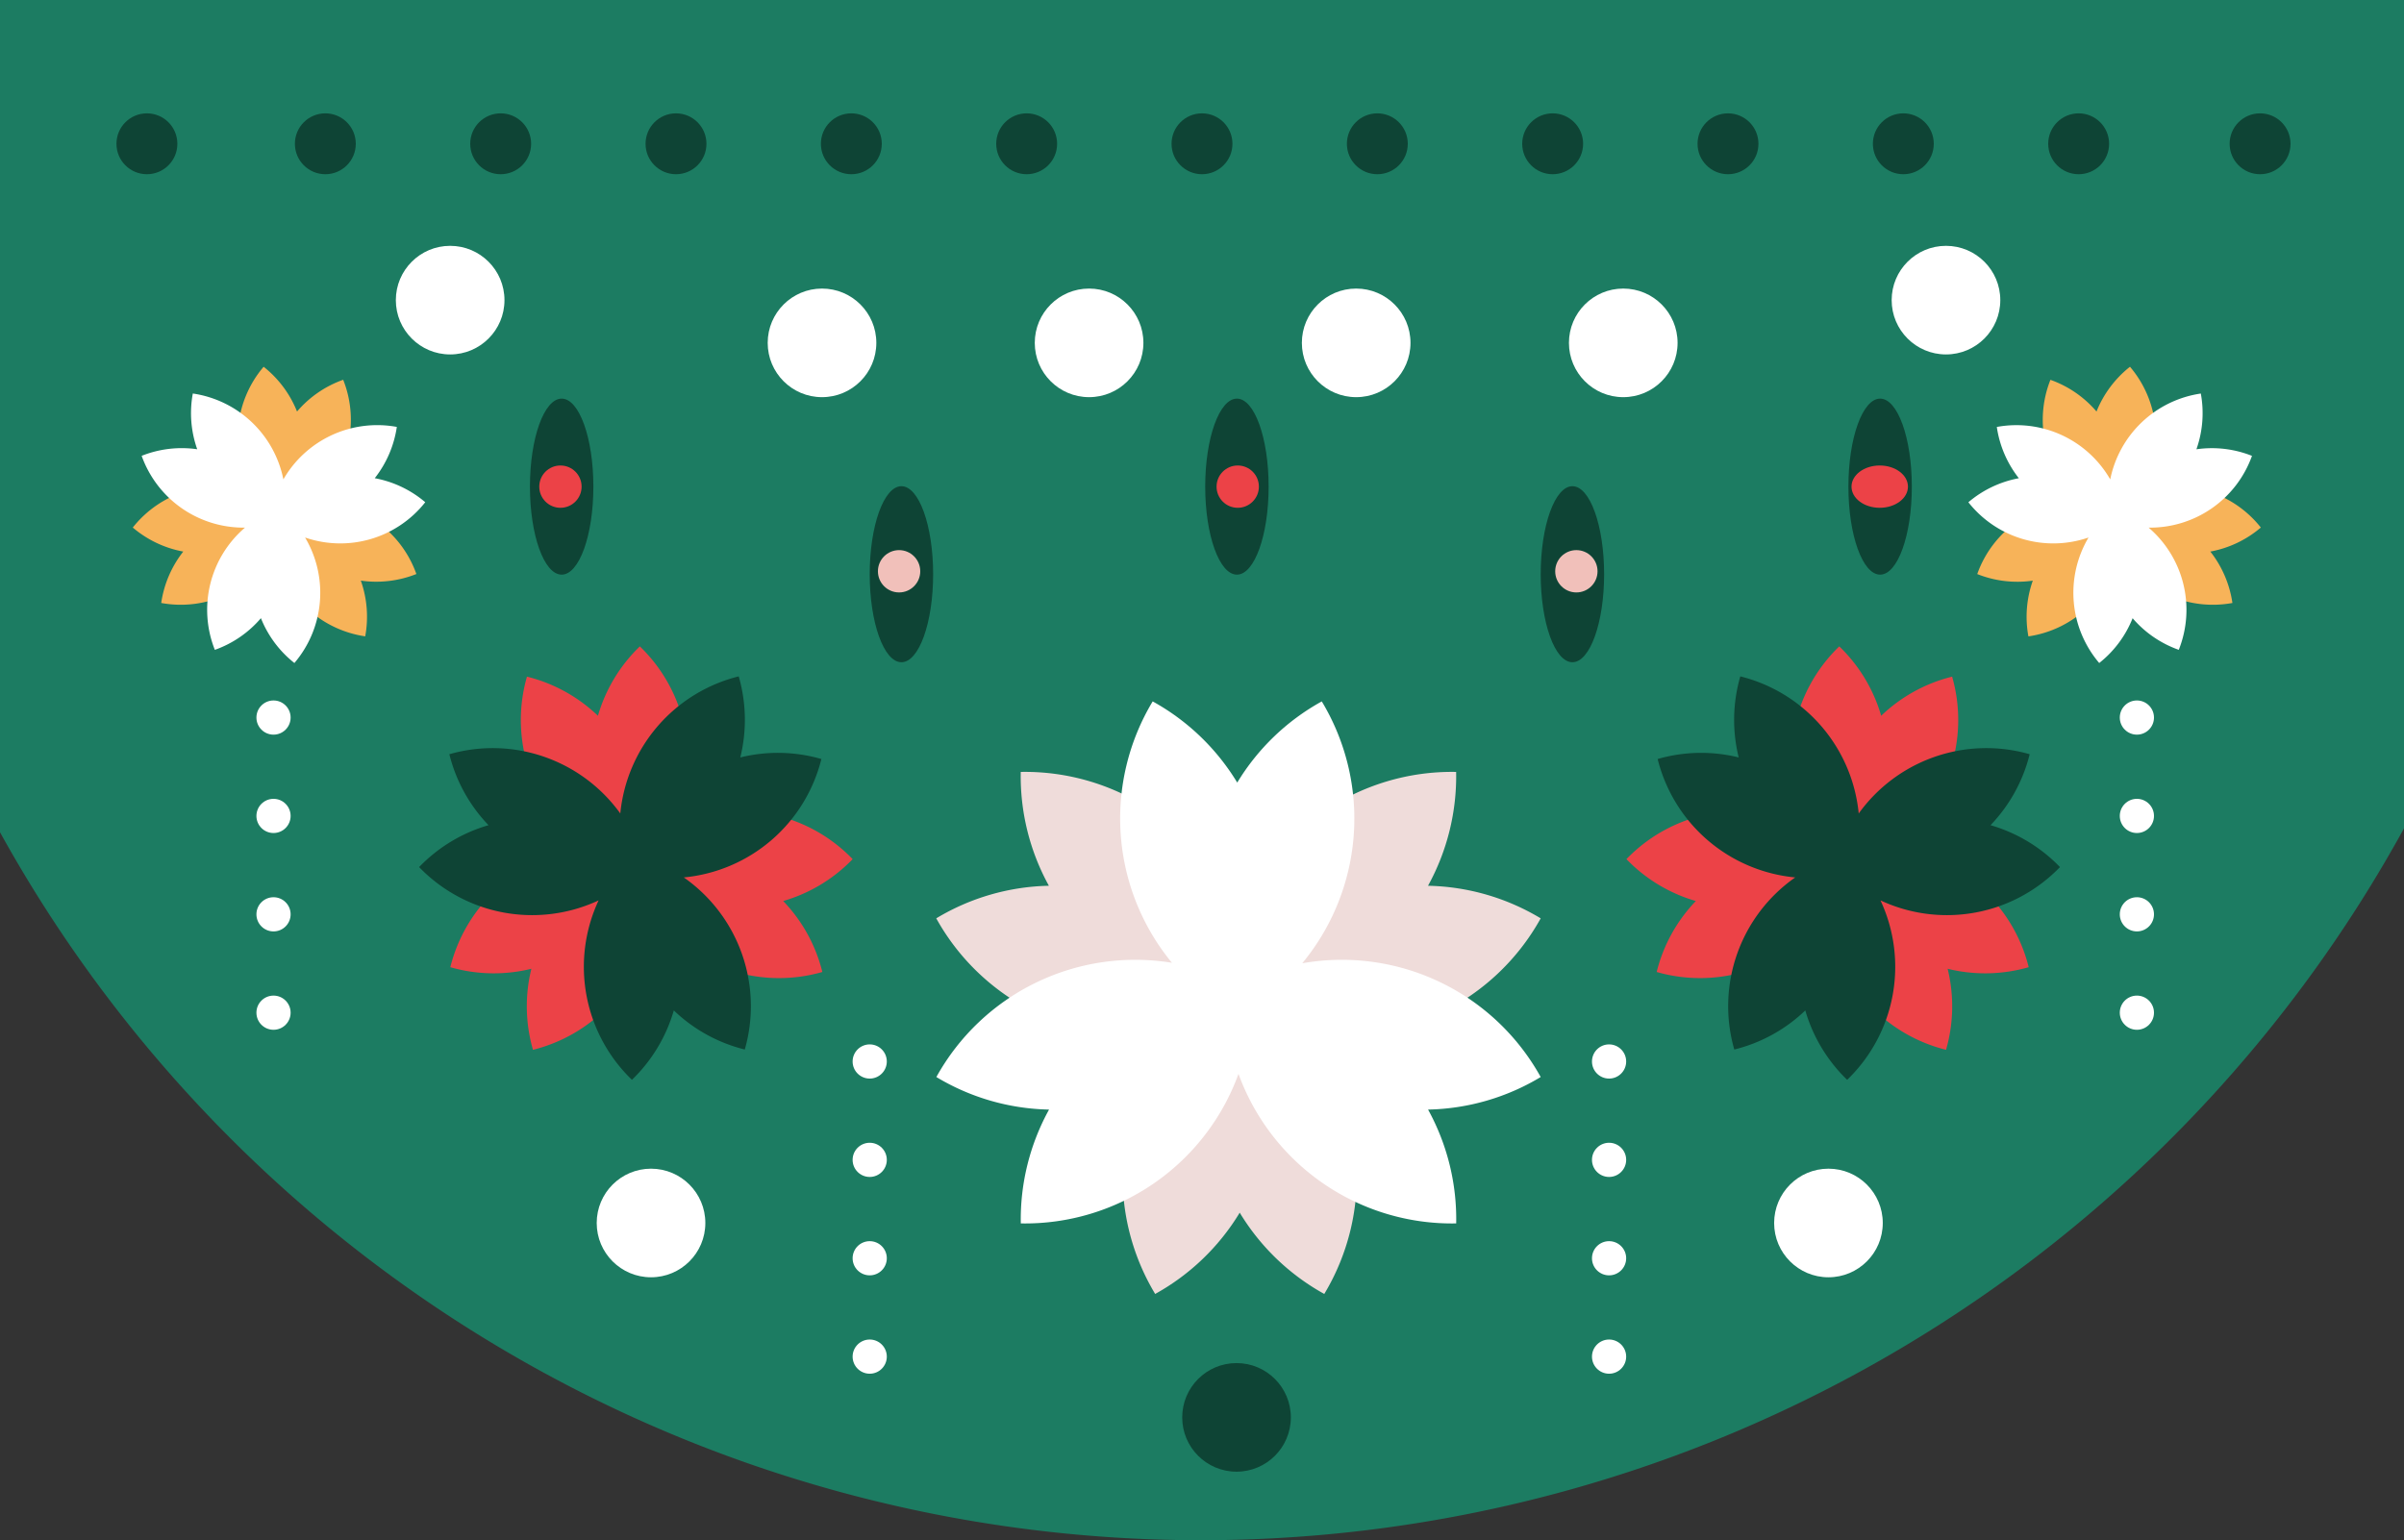 <svg id="Layer_2" data-name="Layer 2" xmlns="http://www.w3.org/2000/svg" width="360" height="230.72" viewBox="0 0 360 230.72">
  <rect x="0" y="0" width="360" height="230.72" fill="#333333" stroke="none"/>
  <g id="Layer_1" data-name="Layer 1">
    <path id="Path_68" data-name="Path 68" d="M360,124.083V0H0V124.666a205.507,205.507,0,0,0,360-.582Z" fill="#1c7c62"/>
    <ellipse id="Ellipse_65" data-name="Ellipse 65" cx="8.134" cy="8.134" rx="8.134" ry="8.134" transform="translate(114.963 43.226)" fill="#fff"/>
    <ellipse id="Ellipse_66" data-name="Ellipse 66" cx="8.134" cy="8.134" rx="8.134" ry="8.134" transform="translate(154.957 43.226)" fill="#fff"/>
    <ellipse id="Ellipse_67" data-name="Ellipse 67" cx="8.134" cy="8.134" rx="8.134" ry="8.134" transform="translate(194.954 43.226)" fill="#fff"/>
    <ellipse id="Ellipse_68" data-name="Ellipse 68" cx="8.134" cy="8.134" rx="8.134" ry="8.134" transform="translate(234.95 43.226)" fill="#fff"/>
    <ellipse id="Ellipse_69" data-name="Ellipse 69" cx="8.134" cy="8.134" rx="8.134" ry="8.134" transform="translate(283.277 36.826)" fill="#fff"/>
    <ellipse id="Ellipse_70" data-name="Ellipse 70" cx="8.134" cy="8.134" rx="8.134" ry="8.134" transform="translate(59.277 36.826)" fill="#fff"/>
    <ellipse id="Ellipse_71" data-name="Ellipse 71" cx="8.134" cy="8.134" rx="8.134" ry="8.134" transform="translate(89.357 175.066)" fill="#fff"/>
    <ellipse id="Ellipse_72" data-name="Ellipse 72" cx="8.134" cy="8.134" rx="8.134" ry="8.134" transform="translate(265.677 175.066)" fill="#fff"/>
    <ellipse id="Ellipse_73" data-name="Ellipse 73" cx="8.134" cy="8.134" rx="8.134" ry="8.134" transform="translate(177.037 204.186)" fill="#0e4435"/>
    <ellipse id="Ellipse_74" data-name="Ellipse 74" cx="4.749" cy="13.184" rx="4.749" ry="13.184" transform="translate(230.72 72.832)" fill="#0e4435"/>
    <ellipse id="Ellipse_75" data-name="Ellipse 75" cx="4.749" cy="13.184" rx="4.749" ry="13.184" transform="translate(130.24 72.832)" fill="#0e4435"/>
    <ellipse id="Ellipse_76" data-name="Ellipse 76" cx="4.749" cy="13.184" rx="4.749" ry="13.184" transform="translate(180.48 59.712)" fill="#0e4435"/>
    <ellipse id="Ellipse_77" data-name="Ellipse 77" cx="4.749" cy="13.184" rx="4.749" ry="13.184" transform="translate(79.36 59.712)" fill="#0e4435"/>
    <ellipse id="Ellipse_78" data-name="Ellipse 78" cx="4.749" cy="13.184" rx="4.749" ry="13.184" transform="translate(276.8 59.712)" fill="#0e4435"/>
    <circle id="Ellipse_79" data-name="Ellipse 79" cx="4.56" cy="4.56" r="4.56" transform="translate(44.16 16.979)" fill="#0e4435"/>
    <circle id="Ellipse_80" data-name="Ellipse 80" cx="4.56" cy="4.56" r="4.56" transform="translate(70.416 16.979)" fill="#0e4435"/>
    <circle id="Ellipse_81" data-name="Ellipse 81" cx="4.56" cy="4.56" r="4.56" transform="translate(96.672 16.979)" fill="#0e4435"/>
    <circle id="Ellipse_82" data-name="Ellipse 82" cx="4.56" cy="4.56" r="4.56" transform="translate(122.928 16.979)" fill="#0e4435"/>
    <circle id="Ellipse_83" data-name="Ellipse 83" cx="4.56" cy="4.56" r="4.56" transform="translate(149.184 16.979)" fill="#0e4435"/>
    <circle id="Ellipse_84" data-name="Ellipse 84" cx="4.56" cy="4.56" r="4.56" transform="translate(175.44 16.979)" fill="#0e4435"/>
    <circle id="Ellipse_85" data-name="Ellipse 85" cx="4.56" cy="4.56" r="4.56" transform="translate(201.696 16.979)" fill="#0e4435"/>
    <circle id="Ellipse_86" data-name="Ellipse 86" cx="4.56" cy="4.56" r="4.56" transform="translate(227.952 16.979)" fill="#0e4435"/>
    <circle id="Ellipse_87" data-name="Ellipse 87" cx="4.56" cy="4.56" r="4.56" transform="translate(254.208 16.979)" fill="#0e4435"/>
    <circle id="Ellipse_88" data-name="Ellipse 88" cx="4.56" cy="4.56" r="4.56" transform="translate(280.464 16.979)" fill="#0e4435"/>
    <circle id="Ellipse_89" data-name="Ellipse 89" cx="4.56" cy="4.56" r="4.56" transform="translate(306.72 16.979)" fill="#0e4435"/>
    <circle id="Ellipse_90" data-name="Ellipse 90" cx="4.56" cy="4.56" r="4.56" transform="translate(333.888 16.979)" fill="#0e4435"/>
    <circle id="Ellipse_91" data-name="Ellipse 91" cx="4.56" cy="4.56" r="4.56" transform="translate(17.44 16.979)" fill="#0e4435"/>
    <path id="Path_69" data-name="Path 69" d="M438.14,383.27a34.045,34.045,0,0,0,35.709,17.04,34.013,34.013,0,0,0-2.928,39.226,34.035,34.035,0,0,0,12.662-12.176,34.035,34.035,0,0,0,12.662,12.176,34.013,34.013,0,0,0-2.88-39.152,34.045,34.045,0,0,0,35.29-17.114,34.022,34.022,0,0,0-16.874-4.88,33.991,33.991,0,0,0,4.211-17.053,34.01,34.01,0,0,0-32.6,22.4,34.01,34.01,0,0,0-32.6-22.4,34.029,34.029,0,0,0,4.214,17.053A34,34,0,0,0,438.14,383.27Z" transform="translate(-297.935 -245.705)" fill="#efdcda"/>
    <path id="Path_70" data-name="Path 70" d="M528.689,384.606a34.045,34.045,0,0,0-35.709-17.04,34.01,34.01,0,0,0,2.925-39.226,33.993,33.993,0,0,0-12.659,12.16,34.027,34.027,0,0,0-12.662-12.16,34.01,34.01,0,0,0,2.88,39.152,34.042,34.042,0,0,0-35.274,17.114,33.968,33.968,0,0,0,16.874,4.877,34.045,34.045,0,0,0-4.23,17.053,34.013,34.013,0,0,0,32.6-22.4,34.013,34.013,0,0,0,32.6,22.4,34.006,34.006,0,0,0-4.211-17.053A33.986,33.986,0,0,0,528.689,384.606Z" transform="translate(-297.969 -223.271)" fill="#fff"/>
    <path id="Path_71" data-name="Path 71" d="M222.208,307.114a23.536,23.536,0,0,0,9.123,25.782,23.51,23.51,0,0,0-20.6,17.741,23.526,23.526,0,0,0,12.138.237,23.491,23.491,0,0,0,.24,12.138,23.5,23.5,0,0,0,17.734-20.534,23.53,23.53,0,0,0,25.6,8.877,23.494,23.494,0,0,0-5.862-10.63,23.543,23.543,0,0,0,10.4-6.275,23.507,23.507,0,0,0-26.88-4.989,23.507,23.507,0,0,0-4.989-26.88,23.5,23.5,0,0,0-6.275,10.394,23.5,23.5,0,0,0-10.624-5.859Z" transform="translate(-143.296 -205.754)" fill="#ec4247"/>
    <path id="Path_72" data-name="Path 72" d="M244.9,372.518a23.533,23.533,0,0,0-9.133-25.779A23.51,23.51,0,0,0,256.37,329a23.5,23.5,0,0,0-12.141-.237,23.5,23.5,0,0,0-.237-12.141,23.51,23.51,0,0,0-17.734,20.538,23.533,23.533,0,0,0-25.6-8.877,23.517,23.517,0,0,0,5.866,10.63,23.5,23.5,0,0,0-10.394,6.275,23.507,23.507,0,0,0,26.88,4.989A23.507,23.507,0,0,0,228,377.055a23.542,23.542,0,0,0,6.272-10.394A23.5,23.5,0,0,0,244.9,372.518Z" transform="translate(-133.368 -215.302)" fill="#0e4435"/>
    <path id="Path_73" data-name="Path 73" d="M81.734,171.68a16.227,16.227,0,0,0-1.6,18.8,16.221,16.221,0,0,0-17.994,5.286,16.173,16.173,0,0,0,7.558,3.6,16.218,16.218,0,0,0-3.3,7.7A16.211,16.211,0,0,0,83.382,199.2a16.237,16.237,0,0,0,13.565,12.864,16.237,16.237,0,0,0-.659-8.349,16.233,16.233,0,0,0,8.32-.986,16.208,16.208,0,0,0-15.472-10.79,16.218,16.218,0,0,0,4.512-18.307,16.208,16.208,0,0,0-6.912,4.755A16.214,16.214,0,0,0,81.734,171.68Z" transform="translate(-42.255 -116.742)" fill="#f7b359"/>
    <path id="Path_74" data-name="Path 74" d="M89.164,224.581a16.23,16.23,0,0,0,1.6-18.8,16.2,16.2,0,0,0,17.994-5.286,16.231,16.231,0,0,0-7.562-3.6,16.211,16.211,0,0,0,3.306-7.68,16.214,16.214,0,0,0-16.989,7.856A16.227,16.227,0,0,0,73.951,184.21a16.2,16.2,0,0,0,.659,8.349,16.23,16.23,0,0,0-8.32.986A16.208,16.208,0,0,0,81.762,204.3,16.211,16.211,0,0,0,77.25,222.61a16.2,16.2,0,0,0,6.9-4.746A16.218,16.218,0,0,0,89.164,224.581Z" transform="translate(-45.077 -125.263)" fill="#fff"/>
    <path id="Path_75" data-name="Path 75" d="M948.164,171.68a16.227,16.227,0,0,1,1.6,18.8,16.221,16.221,0,0,1,17.994,5.286,16.17,16.17,0,0,1-7.562,3.6,16.22,16.22,0,0,1,3.306,7.7,16.221,16.221,0,0,1-16.989-7.859,16.224,16.224,0,0,1-13.562,12.864,16.2,16.2,0,0,1,.659-8.349,16.23,16.23,0,0,1-8.32-.986,16.208,16.208,0,0,1,15.472-10.79,16.218,16.218,0,0,1-4.512-18.307,16.18,16.18,0,0,1,6.9,4.746A16.25,16.25,0,0,1,948.164,171.68Z" transform="translate(-629.197 -116.742)" fill="#f7b359"/>
    <path id="Path_76" data-name="Path 76" d="M940.734,224.581a16.23,16.23,0,0,1-1.6-18.8A16.2,16.2,0,0,1,921.14,200.5a16.233,16.233,0,0,1,7.558-3.6,16.2,16.2,0,0,1-3.3-7.68,16.2,16.2,0,0,1,16.986,7.856,16.237,16.237,0,0,1,13.565-12.861,16.24,16.24,0,0,1-.659,8.349,16.235,16.235,0,0,1,8.32.986A16.208,16.208,0,0,1,948.135,204.3a16.211,16.211,0,0,1,4.512,18.307,16.236,16.236,0,0,1-6.912-4.736A16.187,16.187,0,0,1,940.734,224.581Z" transform="translate(-626.375 -125.263)" fill="#fff"/>
    <path id="Path_77" data-name="Path 77" d="M809.9,307.114a23.536,23.536,0,0,1-9.133,25.782,23.51,23.51,0,0,1,20.6,17.741,23.539,23.539,0,0,1-12.141.237,23.49,23.49,0,0,1-.237,12.138,23.5,23.5,0,0,1-17.734-20.534,23.533,23.533,0,0,1-25.6,8.877,23.5,23.5,0,0,1,5.866-10.63,23.5,23.5,0,0,1-10.394-6.275,23.507,23.507,0,0,1,26.88-4.989A23.507,23.507,0,0,1,793,302.58a23.5,23.5,0,0,1,6.275,10.394A23.5,23.5,0,0,1,809.9,307.114Z" transform="translate(-517.568 -205.754)" fill="#ec4247"/>
    <path id="Path_78" data-name="Path 78" d="M787.208,372.518a23.532,23.532,0,0,1,9.123-25.779A23.51,23.51,0,0,1,775.73,329a23.491,23.491,0,0,1,12.137-.237,23.5,23.5,0,0,1,.24-12.141,23.51,23.51,0,0,1,17.734,20.538,23.53,23.53,0,0,1,25.6-8.877,23.512,23.512,0,0,1-5.862,10.63,23.543,23.543,0,0,1,10.4,6.275,23.507,23.507,0,0,1-26.88,4.989,23.507,23.507,0,0,1-4.989,26.88,23.542,23.542,0,0,1-6.269-10.394A23.493,23.493,0,0,1,787.208,372.518Z" transform="translate(-527.497 -215.302)" fill="#0e4435"/>
    <circle id="Ellipse_92" data-name="Ellipse 92" cx="2.56" cy="2.56" r="2.56" transform="translate(238.4 200.659)" fill="#fff"/>
    <circle id="Ellipse_93" data-name="Ellipse 93" cx="2.56" cy="2.56" r="2.56" transform="translate(238.4 185.923)" fill="#fff"/>
    <circle id="Ellipse_94" data-name="Ellipse 94" cx="2.56" cy="2.56" r="2.56" transform="translate(238.4 171.184)" fill="#fff"/>
    <circle id="Ellipse_95" data-name="Ellipse 95" cx="2.56" cy="2.56" r="2.56" transform="translate(238.4 156.448)" fill="#fff"/>
    <circle id="Ellipse_96" data-name="Ellipse 96" cx="2.56" cy="2.56" r="2.56" transform="translate(317.44 149.139)" fill="#fff"/>
    <circle id="Ellipse_97" data-name="Ellipse 97" cx="2.56" cy="2.56" r="2.56" transform="translate(317.44 134.403)" fill="#fff"/>
    <circle id="Ellipse_98" data-name="Ellipse 98" cx="2.56" cy="2.56" r="2.56" transform="translate(317.44 119.664)" fill="#fff"/>
    <circle id="Ellipse_99" data-name="Ellipse 99" cx="2.56" cy="2.56" r="2.56" transform="translate(317.44 104.928)" fill="#fff"/>
    <circle id="Ellipse_100" data-name="Ellipse 100" cx="2.56" cy="2.56" r="2.56" transform="translate(38.4 149.139)" fill="#fff"/>
    <circle id="Ellipse_101" data-name="Ellipse 101" cx="2.56" cy="2.56" r="2.56" transform="translate(38.4 134.403)" fill="#fff"/>
    <circle id="Ellipse_102" data-name="Ellipse 102" cx="2.56" cy="2.56" r="2.56" transform="translate(38.4 119.664)" fill="#fff"/>
    <circle id="Ellipse_103" data-name="Ellipse 103" cx="2.56" cy="2.56" r="2.56" transform="translate(38.4 104.928)" fill="#fff"/>
    <circle id="Ellipse_104" data-name="Ellipse 104" cx="2.56" cy="2.56" r="2.56" transform="translate(127.68 200.659)" fill="#fff"/>
    <circle id="Ellipse_105" data-name="Ellipse 105" cx="2.56" cy="2.56" r="2.56" transform="translate(127.68 185.923)" fill="#fff"/>
    <circle id="Ellipse_106" data-name="Ellipse 106" cx="2.56" cy="2.56" r="2.56" transform="translate(127.68 171.184)" fill="#fff"/>
    <circle id="Ellipse_107" data-name="Ellipse 107" cx="2.56" cy="2.56" r="2.56" transform="translate(127.68 156.448)" fill="#fff"/>
    <circle id="Ellipse_108" data-name="Ellipse 108" cx="3.169" cy="3.169" r="3.169" transform="translate(80.757 69.729)" fill="#ec4247"/>
    <circle id="Ellipse_109" data-name="Ellipse 109" cx="3.169" cy="3.169" r="3.169" transform="translate(182.181 69.729)" fill="#ec4247"/>
    <ellipse id="Ellipse_110" data-name="Ellipse 110" cx="4.226" cy="3.169" rx="4.226" ry="3.169" transform="translate(277.265 69.729)" fill="#ec4247"/>
    <circle id="Ellipse_111" data-name="Ellipse 111" cx="3.169" cy="3.169" r="3.169" transform="translate(232.893 82.407)" fill="#f1c0ba"/>
    <circle id="Ellipse_112" data-name="Ellipse 112" cx="3.169" cy="3.169" r="3.169" transform="translate(131.469 82.407)" fill="#f1c0ba"/>
  </g>
</svg>
